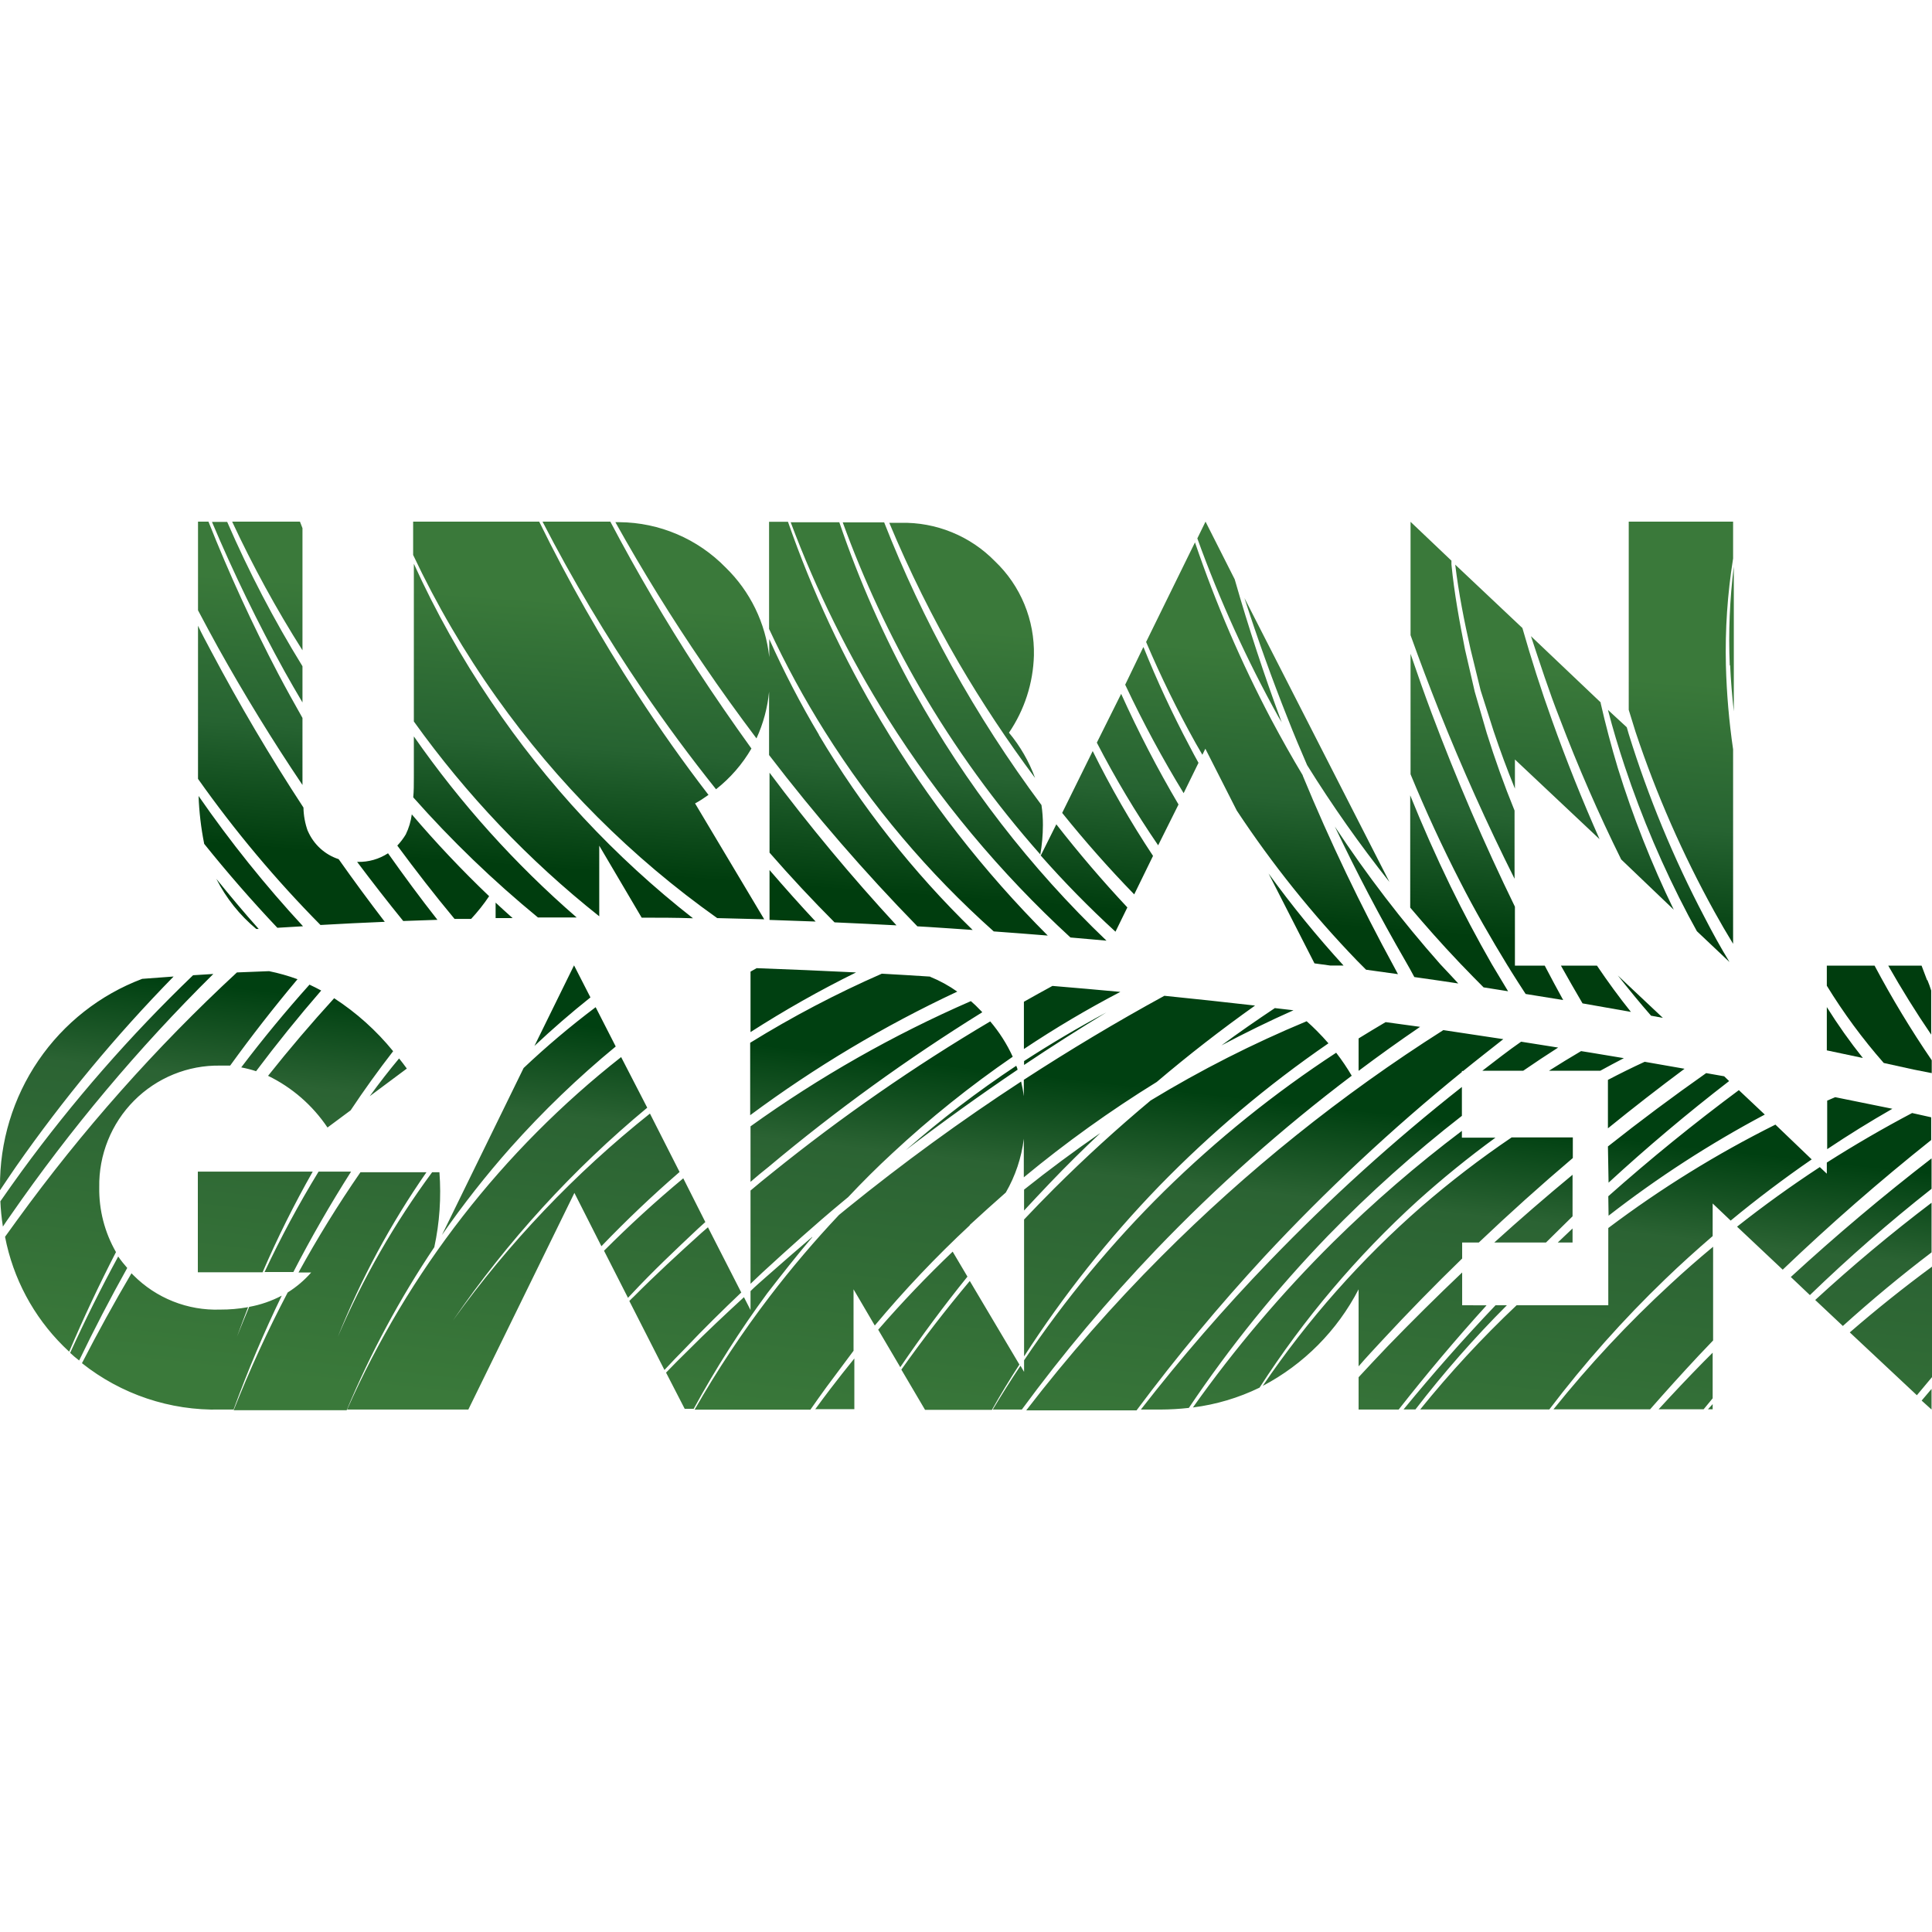 <svg width="100" height="100" viewBox="0 0 100 100" fill="none" xmlns="http://www.w3.org/2000/svg">
<path d="M25.317 46.387C25.038 46.803 24.726 47.196 24.385 47.563H23.528C22.502 46.331 21.519 45.061 20.564 43.767C20.73 43.592 20.877 43.399 21.002 43.191C21.161 42.864 21.267 42.512 21.314 42.151C22.575 43.631 23.911 45.045 25.317 46.387ZM18.518 44.611H18.485C19.263 45.647 20.056 46.668 20.871 47.671L22.642 47.61C21.757 46.485 20.909 45.333 20.084 44.166C19.618 44.469 19.072 44.624 18.518 44.611ZM10.566 43.674C11.775 45.179 13.038 46.629 14.356 48.022L15.684 47.943C13.726 45.826 11.919 43.573 10.277 41.199C10.308 42.026 10.404 42.849 10.566 43.66V43.674ZM15.935 43.027C15.792 42.633 15.714 42.218 15.707 41.799C13.989 39.175 12.392 36.469 10.916 33.683C10.692 33.256 10.45 32.82 10.249 32.389V39.971C10.249 40.084 10.249 40.201 10.249 40.314C12.152 43.005 14.272 45.535 16.588 47.877C17.697 47.812 18.806 47.76 19.916 47.713C19.099 46.648 18.303 45.567 17.529 44.47C17.176 44.355 16.851 44.166 16.576 43.914C16.301 43.663 16.083 43.356 15.935 43.013V43.027ZM25.653 47.521H26.534C26.236 47.258 25.942 46.987 25.653 46.72V47.521ZM13.265 48.083H13.391C12.636 47.24 11.909 46.368 11.196 45.487C11.702 46.485 12.406 47.369 13.265 48.083ZM39.831 47.615L42.217 47.699C41.401 46.827 40.609 45.937 39.831 45.033V47.615ZM39.831 44.133C40.921 45.383 42.043 46.585 43.196 47.741C44.268 47.788 45.337 47.84 46.402 47.896C44.077 45.379 41.883 42.742 39.831 39.995V44.133ZM21.421 38.116V40.211C21.421 40.595 21.421 40.951 21.389 41.27C23.373 43.511 25.532 45.59 27.844 47.488C28.51 47.488 29.181 47.488 29.848 47.488C26.663 44.728 23.832 41.579 21.421 38.116ZM36.671 41.143C35.375 39.459 34.142 37.714 32.97 35.908C31.105 33.045 29.415 30.07 27.909 27H21.384V28.724C22.602 31.307 24.046 33.776 25.7 36.101C28.841 40.527 32.703 44.388 37.123 47.521L39.556 47.582L35.977 41.584C36.219 41.457 36.447 41.302 36.671 41.143ZM25.415 36.302C23.886 34.045 22.55 31.663 21.421 29.179V37.343C24.137 41.138 27.367 44.532 31.017 47.427V43.772L33.213 47.498C34.098 47.498 34.984 47.498 35.869 47.53C31.82 44.363 28.292 40.574 25.415 36.302ZM78.393 45.483V41.954C77.857 40.642 77.377 39.301 76.953 37.942L76.333 35.805L75.83 33.626C75.541 32.169 75.271 30.697 75.126 29.212C75.126 29.146 75.126 29.085 75.126 29.02L73.01 27.009V32.877C73.483 34.195 73.977 35.502 74.492 36.799C75.67 39.751 76.97 42.646 78.393 45.483ZM66.35 37.399L66.322 37.338C65.424 34.92 64.619 32.469 63.908 29.985L62.398 27L61.974 27.867C63.122 31.053 64.525 34.14 66.168 37.099C66.234 37.211 66.29 37.3 66.35 37.399ZM67.655 39.601C68.959 41.697 70.381 43.715 71.915 45.647L64.411 30.951C65.092 33.066 65.842 35.153 66.662 37.211C66.979 38.022 67.315 38.814 67.655 39.601ZM76.636 35.73L77.312 37.849C77.648 38.852 78.014 39.842 78.412 40.82V39.311L82.793 43.435C81.898 41.419 81.079 39.373 80.337 37.296C79.768 35.716 79.26 34.118 78.799 32.506L75.322 29.226C75.499 30.697 75.788 32.155 76.114 33.598L76.636 35.73ZM53.575 40.267C53.262 39.413 52.805 38.62 52.224 37.924C53.027 36.745 53.475 35.359 53.515 33.931C53.537 33.021 53.37 32.117 53.023 31.277C52.676 30.436 52.158 29.679 51.501 29.053C50.866 28.403 50.106 27.891 49.266 27.549C48.427 27.206 47.527 27.04 46.621 27.061H46.029C47.065 29.544 48.26 31.956 49.609 34.282C50.818 36.35 52.142 38.348 53.575 40.267ZM42.389 38.031C41.437 36.432 40.578 34.778 39.817 33.078V34.015C39.628 32.249 38.828 30.605 37.556 29.371C36.84 28.637 35.987 28.052 35.046 27.651C34.104 27.248 33.093 27.037 32.071 27.028H31.852C33.262 29.556 34.783 32.013 36.415 34.4C37.295 35.698 38.214 36.968 39.155 38.219C39.506 37.455 39.727 36.638 39.807 35.801V39.081C42.188 42.188 44.751 45.149 47.484 47.947L48.057 47.98C48.821 48.027 49.581 48.083 50.345 48.135C47.26 45.134 44.581 41.737 42.38 38.031H42.389ZM15.656 36.358V34.484C14.181 32.091 12.879 29.595 11.76 27.014H10.972C12.088 29.66 13.344 32.244 14.733 34.756C15.031 35.29 15.339 35.824 15.656 36.358ZM15.656 40.637C15.656 40.44 15.656 40.229 15.656 40.009V37.16C15.232 36.41 14.812 35.656 14.412 34.896C13.067 32.33 11.858 29.694 10.79 27H10.249V31.588C10.59 32.23 10.93 32.872 11.284 33.509C12.642 35.946 14.101 38.322 15.661 40.637H15.656ZM15.656 27.337C15.609 27.225 15.567 27.113 15.525 27H12.016C13.085 29.296 14.301 31.521 15.656 33.659V27.337ZM37.062 40.852C37.8 40.272 38.422 39.557 38.894 38.744C37.922 37.394 36.978 36.023 36.065 34.629C34.462 32.158 32.97 29.615 31.591 27H28.081C29.636 30.011 31.37 32.925 33.273 35.726C34.473 37.485 35.736 39.194 37.062 40.852ZM53.841 44.259C53.933 43.744 53.98 43.222 53.981 42.699C53.982 42.354 53.957 42.009 53.906 41.668C52.194 39.368 50.637 36.955 49.245 34.446C47.925 32.056 46.762 29.581 45.764 27.038H43.62C44.705 30.022 46.051 32.905 47.642 35.651C49.429 38.712 51.512 41.589 53.859 44.241L53.841 44.259ZM85.436 52.568L86.069 52.685L83.739 50.492C84.303 51.204 84.867 51.898 85.454 52.568H85.436ZM84.303 37.994L84.201 37.642L83.226 36.743C83.483 37.731 83.776 38.706 84.098 39.672C84.984 42.332 86.086 44.915 87.393 47.394C87.537 47.666 87.682 47.933 87.831 48.2L89.518 49.794C89.052 49.03 88.628 48.257 88.213 47.451C86.624 44.425 85.316 41.26 84.303 37.994ZM82.863 36.368L79.242 32.928C79.708 34.334 80.174 35.777 80.724 37.174C81.674 39.673 82.737 42.11 83.912 44.484L86.633 47.085C85.485 44.719 84.518 42.269 83.739 39.756C83.403 38.641 83.105 37.511 82.844 36.368H82.863ZM78.412 49.981V46.931C76.821 43.669 75.386 40.334 74.106 36.925C73.723 35.904 73.36 34.873 73.01 33.842V40.075C73.79 41.968 74.646 43.822 75.578 45.637C76.291 47.043 77.205 48.627 78.034 49.981L78.104 50.089L78.202 50.253C78.454 50.651 78.706 51.054 78.967 51.448L80.91 51.762C80.584 51.172 80.267 50.576 79.955 49.981H78.412ZM80.793 49.981C81.162 50.637 81.53 51.289 81.912 51.935L84.415 52.376C83.795 51.603 83.212 50.801 82.658 49.981H80.793ZM89.551 34.437C89.588 35.234 89.653 36.03 89.742 36.822V29.324C89.529 31.02 89.459 32.73 89.532 34.437H89.551ZM94.556 49.981V51.022C95.423 52.436 96.408 53.774 97.502 55.019L99.054 55.361L99.986 55.544V54.878C98.911 53.302 97.923 51.667 97.027 49.981H94.556ZM99.744 50.731C99.646 50.483 99.553 50.23 99.46 49.981H97.735C98.43 51.204 99.171 52.399 99.958 53.552V51.27C99.902 51.083 99.832 50.904 99.763 50.731H99.744ZM84.303 36.743L84.657 37.886C85.73 41.108 87.097 44.224 88.74 47.193C89.051 47.755 89.372 48.308 89.705 48.852V38.786C89.494 37.343 89.37 35.89 89.332 34.432C89.288 32.583 89.413 30.734 89.705 28.907V27H84.303V36.743ZM94.556 54.367L96.421 54.761C95.749 53.92 95.127 53.041 94.556 52.127V54.367ZM75.07 45.853C74.325 44.316 73.632 42.754 72.992 41.166V46.977C73.788 47.915 74.614 48.852 75.457 49.738L75.625 49.916L75.681 49.972C76.035 50.342 76.487 50.806 76.79 51.106L78.058 51.307C77.834 50.942 77.475 50.333 77.214 49.902C76.453 48.574 75.738 47.224 75.07 45.853ZM54.978 42.076C56.156 43.541 57.398 44.947 58.707 46.293L59.681 44.301C58.528 42.56 57.485 40.748 56.558 38.875L54.978 42.076ZM59.173 33.505L58.24 35.44L58.269 35.501C59.167 37.405 60.167 39.259 61.265 41.054L62.034 39.484C61.876 39.198 61.717 38.908 61.568 38.617C60.687 36.956 59.893 35.25 59.191 33.505H59.173ZM53.869 44.283C55.088 45.664 56.379 46.98 57.737 48.224L58.352 46.968C57.066 45.595 55.836 44.156 54.675 42.666L53.869 44.283ZM47.325 35.805C45.774 33.003 44.474 30.067 43.443 27.033H40.926C42.251 30.57 43.93 33.963 45.936 37.16C48.578 41.353 51.763 45.175 55.407 48.524L57.271 48.688C53.33 44.921 49.977 40.578 47.325 35.805ZM56.772 38.439C57.72 40.275 58.78 42.049 59.946 43.753L61 41.64C59.907 39.787 58.916 37.875 58.031 35.913L56.772 38.439ZM68.037 49.864L68.862 49.977H69.543C68.16 48.463 66.864 46.872 65.66 45.211L68.037 49.864ZM69.091 42.783C70.215 45.154 71.432 47.471 72.74 49.733C72.852 49.93 73.108 50.375 73.206 50.572L74.581 50.769L75.48 50.904C75.247 50.656 74.856 50.225 74.548 49.906C72.564 47.664 70.74 45.284 69.091 42.783ZM40.786 27.009H39.807V32.553C40.656 34.383 41.62 36.156 42.693 37.863C45.108 41.708 48.052 45.192 51.436 48.21C52.368 48.276 53.3 48.35 54.232 48.425C50.909 45.103 48.011 41.377 45.605 37.333C43.654 34.065 42.04 30.606 40.786 27.009ZM67.431 40.131C66.867 39.194 66.327 38.228 65.809 37.258C64.251 34.306 62.928 31.235 61.852 28.073L59.322 33.228C60.081 35.014 60.936 36.758 61.88 38.453C61.997 38.659 62.114 38.865 62.235 39.067L62.389 38.753L64.015 41.954C65.849 44.73 67.933 47.331 70.242 49.724L70.708 50.192L72.358 50.422C72.297 50.309 72.237 50.202 72.181 50.089C70.42 46.865 68.835 43.547 67.431 40.15V40.131Z" fill="url(#paint0_linear)"/>
<path d="M97.949 57.39C96.797 58.049 95.672 58.746 94.575 59.48V56.968L94.99 56.79L97.949 57.39ZM78.841 55.422C79.437 55.014 80.038 54.611 80.649 54.222L78.733 53.918C78.058 54.386 77.391 54.911 76.725 55.422H78.841ZM83.226 58.402C84.522 57.349 85.844 56.322 87.192 55.319L85.128 54.958C84.485 55.253 83.851 55.567 83.226 55.895V58.402ZM29.712 49.967L27.662 54.138C28.594 53.26 29.56 52.423 30.561 51.626L29.712 49.967ZM48.136 50.548C47.306 50.492 46.472 50.445 45.642 50.398C43.291 51.428 41.014 52.623 38.829 53.974V57.723C42.18 55.235 45.771 53.092 49.548 51.326C49.114 51.019 48.647 50.763 48.155 50.562L48.136 50.548ZM52.661 55.347C52.661 55.286 52.62 55.225 52.601 55.164C50.601 56.491 48.69 57.95 46.882 59.532C48.775 58.085 50.707 56.695 52.68 55.361L52.661 55.347ZM10.24 65.853H13.591C14.361 64.07 15.228 62.331 16.187 60.642H10.24V65.853ZM66.951 52.291L65.986 52.179C65.054 52.802 64.122 53.444 63.223 54.11C64.444 53.463 65.683 52.854 66.951 52.291ZM43.611 62.203L43.899 61.964C44.636 61.181 45.395 60.422 46.183 59.696C48.136 57.877 50.221 56.206 52.419 54.696C52.116 54.035 51.724 53.42 51.254 52.868C47.317 55.198 43.553 57.81 39.989 60.685C39.602 60.989 39.225 61.303 38.847 61.622V66.449L39.449 65.877C40.814 64.626 42.184 63.384 43.611 62.203ZM39.164 50.112L38.847 50.291V53.421C40.609 52.289 42.432 51.258 44.31 50.333C42.594 50.248 40.879 50.175 39.164 50.112ZM98.97 57.61C97.466 58.404 95.995 59.258 94.556 60.174V60.75L94.193 60.408C92.72 61.373 91.292 62.401 89.91 63.492L92.273 65.718C94.73 63.368 97.292 61.131 99.958 59.007V57.831L98.97 57.61ZM93.68 67.034C95.686 65.096 97.787 63.259 99.977 61.533V59.958C97.46 61.901 95.032 63.948 92.692 66.097L93.68 67.034ZM82.83 55.422C83.231 55.202 83.641 54.981 84.051 54.77L82.336 54.485L81.837 54.405C81.273 54.738 80.719 55.075 80.174 55.422H82.83ZM81.395 63.585L80.63 64.312H81.395V63.585ZM31.87 54.166L30.831 52.132C29.53 53.111 28.285 54.162 27.102 55.281L22.875 63.923C23.971 62.342 25.16 60.829 26.436 59.391C28.112 57.512 29.928 55.765 31.87 54.166ZM81.395 60.806C80.015 61.947 78.665 63.115 77.344 64.312H80.02C80.486 63.843 80.952 63.403 81.395 62.957V60.806ZM83.259 61.214C85.26 59.374 87.34 57.621 89.499 55.956L89.243 55.708L88.311 55.544C86.584 56.759 84.888 58.024 83.226 59.34L83.259 61.214ZM83.259 62.925C85.8 60.949 88.505 59.198 91.345 57.69L90.003 56.425C87.669 58.159 85.417 59.989 83.245 61.917L83.259 62.925ZM54.474 51.031C53.98 51.298 53.486 51.575 52.997 51.851V54.297C54.607 53.222 56.273 52.234 57.989 51.34C56.828 51.232 55.654 51.129 54.474 51.031ZM71.719 52.905C71.253 53.177 70.787 53.463 70.321 53.749V55.427C71.365 54.644 72.423 53.885 73.504 53.149L71.719 52.905ZM56.959 58.641C55.601 59.579 54.283 60.556 53.006 61.575V62.657C53.44 62.189 53.878 61.72 54.325 61.252C55.178 60.356 56.059 59.49 56.959 58.641ZM54.572 61.509C54.041 62.04 53.519 62.578 53.006 63.121V70.207C55.043 67.045 57.385 64.093 59.997 61.392C62.67 58.646 65.605 56.17 68.76 54.002C68.57 53.783 68.37 53.568 68.158 53.355C67.986 53.182 67.813 53.018 67.632 52.859C64.842 54.019 62.143 55.389 59.559 56.959C57.832 58.402 56.169 59.919 54.572 61.509ZM16.951 58.36L18.149 57.47C18.844 56.425 19.58 55.403 20.349 54.41C19.48 53.342 18.45 52.417 17.296 51.668C16.112 52.965 14.972 54.303 13.875 55.684C15.118 56.287 16.179 57.211 16.951 58.36ZM13.255 55.445C14.324 54.021 15.447 52.629 16.625 51.27C16.425 51.162 16.224 51.059 16.019 50.965C14.776 52.352 13.599 53.78 12.486 55.248C12.747 55.297 13.004 55.363 13.255 55.445ZM21.057 55.309C20.927 55.127 20.792 54.953 20.657 54.785C20.135 55.409 19.628 56.061 19.137 56.739L21.057 55.309ZM18.172 60.642H16.49C15.464 62.322 14.53 64.057 13.694 65.839H15.185C16.095 64.074 17.091 62.342 18.172 60.642ZM53.006 54.902V55.122C54.405 54.185 55.823 53.279 57.262 52.404C55.803 53.187 54.386 54.025 53.006 54.92V54.902ZM50.834 52.381L50.741 52.287C50.587 52.122 50.423 51.965 50.252 51.818C46.234 53.568 42.411 55.74 38.847 58.299V61.172C39.15 60.91 39.458 60.652 39.779 60.399C43.271 57.472 46.966 54.799 50.834 52.399V52.381ZM42.184 72.939H44.221V70.315C43.797 70.84 43.377 71.365 42.972 71.899C42.697 72.26 42.441 72.606 42.184 72.958V72.939ZM49.31 64.785C47.965 66.069 46.68 67.415 45.456 68.825L46.598 70.765C47.695 69.153 48.854 67.591 50.075 66.078L49.31 64.785ZM50.196 63.403C50.817 62.831 51.439 62.272 52.06 61.725C52.555 60.87 52.872 59.923 52.992 58.941V60.938C55.17 59.136 57.468 57.487 59.872 56.003C61.506 54.616 63.202 53.297 64.961 52.048C63.407 51.87 61.843 51.701 60.268 51.542C57.788 52.896 55.36 54.353 52.992 55.891V56.739C52.96 56.481 52.908 56.228 52.853 55.98C49.742 58.01 46.736 60.2 43.848 62.54L43.424 62.887C42.158 64.23 40.962 65.638 39.84 67.105C38.417 68.969 37.118 70.925 35.953 72.963H41.947C42.222 72.569 42.497 72.18 42.781 71.791C43.244 71.166 43.71 70.541 44.179 69.916V66.734L45.279 68.609C46.808 66.778 48.45 65.045 50.196 63.421V63.403ZM75.667 57.737V56.261C72.151 59.033 68.826 62.042 65.716 65.268C63.36 67.71 61.135 70.277 59.051 72.958H60.067C60.558 72.956 61.048 72.928 61.535 72.873C63.668 69.699 66.075 66.72 68.727 63.97C70.895 61.74 73.214 59.664 75.667 57.756V57.737ZM42.04 64.021C41.238 64.705 40.443 65.396 39.654 66.093C39.383 66.336 39.113 66.561 38.847 66.828V67.808L38.507 67.142C37.533 68.037 36.568 68.942 35.636 69.879C35.241 70.263 34.855 70.652 34.475 71.046L35.44 72.92H35.906C37.038 70.844 38.309 68.848 39.709 66.945C40.455 65.98 41.229 64.996 42.04 64.04V64.021ZM75.667 55.487V55.436H75.732C76.417 54.878 77.13 54.325 77.811 53.786L74.707 53.318C69.425 56.669 64.529 60.598 60.109 65.033C57.611 67.535 55.276 70.196 53.118 73H58.828C60.895 70.229 63.105 67.57 65.45 65.033C68.632 61.617 72.045 58.427 75.667 55.487ZM69.971 55.689C69.727 55.272 69.456 54.871 69.16 54.489C65.964 56.578 62.98 58.98 60.254 61.659C57.553 64.325 55.126 67.256 53.006 70.409V71.008L52.82 70.69C52.321 71.435 51.846 72.189 51.385 72.958H52.89C55.021 70.059 57.336 67.301 59.82 64.701C62.961 61.426 66.355 58.408 69.971 55.675V55.689ZM50.196 66.303C48.953 67.784 47.772 69.314 46.654 70.891L47.88 72.972H51.343C51.796 72.169 52.27 71.388 52.764 70.629L50.196 66.303ZM38.372 66.908L36.643 63.524L36.307 63.815C35.114 64.893 33.93 65.98 32.798 67.119C32.718 67.189 32.648 67.264 32.574 67.339L34.392 70.91C34.751 70.521 35.119 70.141 35.492 69.762C36.428 68.773 37.393 67.826 38.372 66.894V66.908ZM6.12 65.033C5.231 66.67 4.402 68.334 3.631 70.024C3.774 70.159 3.929 70.29 4.097 70.418C4.877 68.799 5.707 67.203 6.586 65.629C6.419 65.442 6.263 65.245 6.12 65.038V65.033ZM11.042 50.412L9.993 50.478C6.743 53.599 3.77 57 1.11 60.642C0.742 61.148 0.378 61.664 0.019 62.179C0.038 62.617 0.082 63.054 0.15 63.487C0.275 63.3 0.401 63.112 0.532 62.929C3.642 58.439 7.161 54.249 11.042 50.412ZM5.137 61.448C5.123 60.619 5.276 59.795 5.586 59.025C5.895 58.256 6.355 57.557 6.939 56.97C7.522 56.383 8.217 55.92 8.982 55.608C9.747 55.296 10.566 55.142 11.391 55.155C11.568 55.155 11.741 55.155 11.913 55.155C13.018 53.627 14.183 52.132 15.399 50.684C14.919 50.508 14.427 50.369 13.927 50.267L12.263 50.333C8.059 54.224 4.245 58.522 0.877 63.164L0.261 64.016C0.676 66.165 1.727 68.136 3.277 69.673L3.58 69.963C4.322 68.22 5.13 66.502 6.003 64.808C5.417 63.788 5.117 62.627 5.137 61.448ZM8.986 50.544L7.36 50.665C5.181 51.486 3.307 52.96 1.99 54.888C0.674 56.816 -0.021 59.105 0 61.444V61.608C0.275 61.2 0.546 60.792 0.825 60.389C3.272 56.887 6.001 53.594 8.986 50.544ZM33.641 57.639C29.768 60.724 26.335 64.33 23.439 68.356C26.27 64.231 29.656 60.522 33.501 57.334L32.15 54.714C26.011 59.539 21.141 65.803 17.967 72.958H24.241L29.731 61.744L31.129 64.504C32.416 63.164 33.764 61.883 35.175 60.661L33.641 57.639ZM12.897 67.644C12.682 68.154 12.473 68.67 12.267 69.185C12.454 68.675 12.645 68.164 12.841 67.658C12.362 67.744 11.877 67.787 11.391 67.784C10.562 67.812 9.735 67.669 8.963 67.362C8.191 67.056 7.49 66.594 6.903 66.003L6.805 65.905C5.907 67.43 5.053 68.981 4.242 70.558C6.274 72.172 8.803 73.021 11.391 72.958H12.09C12.821 70.951 13.653 68.983 14.584 67.062C14.054 67.341 13.485 67.537 12.897 67.644ZM36.13 63.595L36.508 63.253L35.366 60.989C33.946 62.17 32.579 63.42 31.264 64.738L32.504 67.175L32.686 66.983C33.79 65.797 34.956 64.701 36.13 63.595ZM22.745 60.675H22.367C20.417 63.317 18.777 66.178 17.483 69.199C18.685 66.191 20.225 63.331 22.073 60.675H18.657C17.501 62.348 16.431 64.08 15.451 65.863H16.108C15.755 66.266 15.345 66.615 14.891 66.898C13.852 68.878 12.919 70.911 12.095 72.991H17.944C19.177 70.036 20.696 67.211 22.479 64.555C22.754 63.282 22.843 61.975 22.745 60.675ZM73.364 62.165C74.655 61.003 76.003 59.908 77.405 58.885H75.667V58.534C73.323 60.303 71.098 62.225 69.007 64.288C66.345 66.926 63.916 69.791 61.745 72.85C62.943 72.7 64.108 72.353 65.194 71.824C67.487 68.26 70.234 65.013 73.364 62.165ZM88.647 72.944V72.677L88.404 72.944H88.647ZM85.85 72.944H88.18L88.647 72.377V70.015C88.493 70.165 88.339 70.319 88.18 70.483C87.394 71.283 86.618 72.103 85.85 72.944ZM95.386 68.632C96.859 67.302 98.392 66.027 99.977 64.823V62.254C97.889 63.838 95.882 65.516 93.955 67.287L95.386 68.632ZM99.977 72.958V71.889L99.464 72.494L99.977 72.958ZM91.895 58.21C88.856 59.725 85.96 61.517 83.245 63.562V67.559H78.5C76.719 69.243 75.051 71.045 73.509 72.953H80.192C82.016 70.551 84.023 68.294 86.195 66.205C86.987 65.441 87.808 64.701 88.647 63.979V62.292L89.579 63.178C90.93 62.062 92.329 61.006 93.773 60.01L91.895 58.21ZM99.217 72.217L100 71.28V65.563C98.537 66.641 97.118 67.775 95.745 68.965L99.217 72.217ZM80.43 72.948H85.407C86.228 72.011 87.067 71.083 87.924 70.165L88.67 69.382V64.532C87.915 65.157 87.177 65.803 86.456 66.472C84.281 68.475 82.258 70.64 80.406 72.948H80.43ZM77.41 67.559C75.757 69.296 74.169 71.094 72.647 72.953H73.262C74.723 71.055 76.305 69.253 77.997 67.559H77.41ZM70.321 70.722C70.722 70.254 71.127 69.827 71.537 69.382C72.879 67.933 74.261 66.519 75.681 65.141V64.312H76.543C78.124 62.809 79.746 61.352 81.409 59.939V58.871H78.244C76.621 59.969 75.065 61.163 73.583 62.447C70.456 65.175 67.692 68.297 65.357 71.735C67.482 70.619 69.215 68.873 70.321 66.734V70.722ZM75.681 67.559V65.863C74.366 67.112 73.083 68.384 71.831 69.677C71.321 70.212 70.818 70.747 70.321 71.285V72.958H72.395C73.846 71.108 75.362 69.31 76.944 67.564L75.681 67.559Z" fill="url(#paint1_linear)"/>
<defs>
<linearGradient id="paint0_linear" x1="54.624" y1="48.027" x2="56.028" y2="28.791" gradientUnits="userSpaceOnUse">
<stop offset="0.06" stop-color="#003D0E"/>
<stop offset="0.39" stop-color="#266331"/>
<stop offset="0.78" stop-color="#3A793A"/>
</linearGradient>
<linearGradient id="paint1_linear" x1="51.226" y1="55.384" x2="49.063" y2="75.153" gradientUnits="userSpaceOnUse">
<stop stop-color="#004011"/>
<stop offset="0.24" stop-color="#2B6333"/>
<stop offset="1" stop-color="#3A793A"/>
</linearGradient>
</defs>
</svg>
